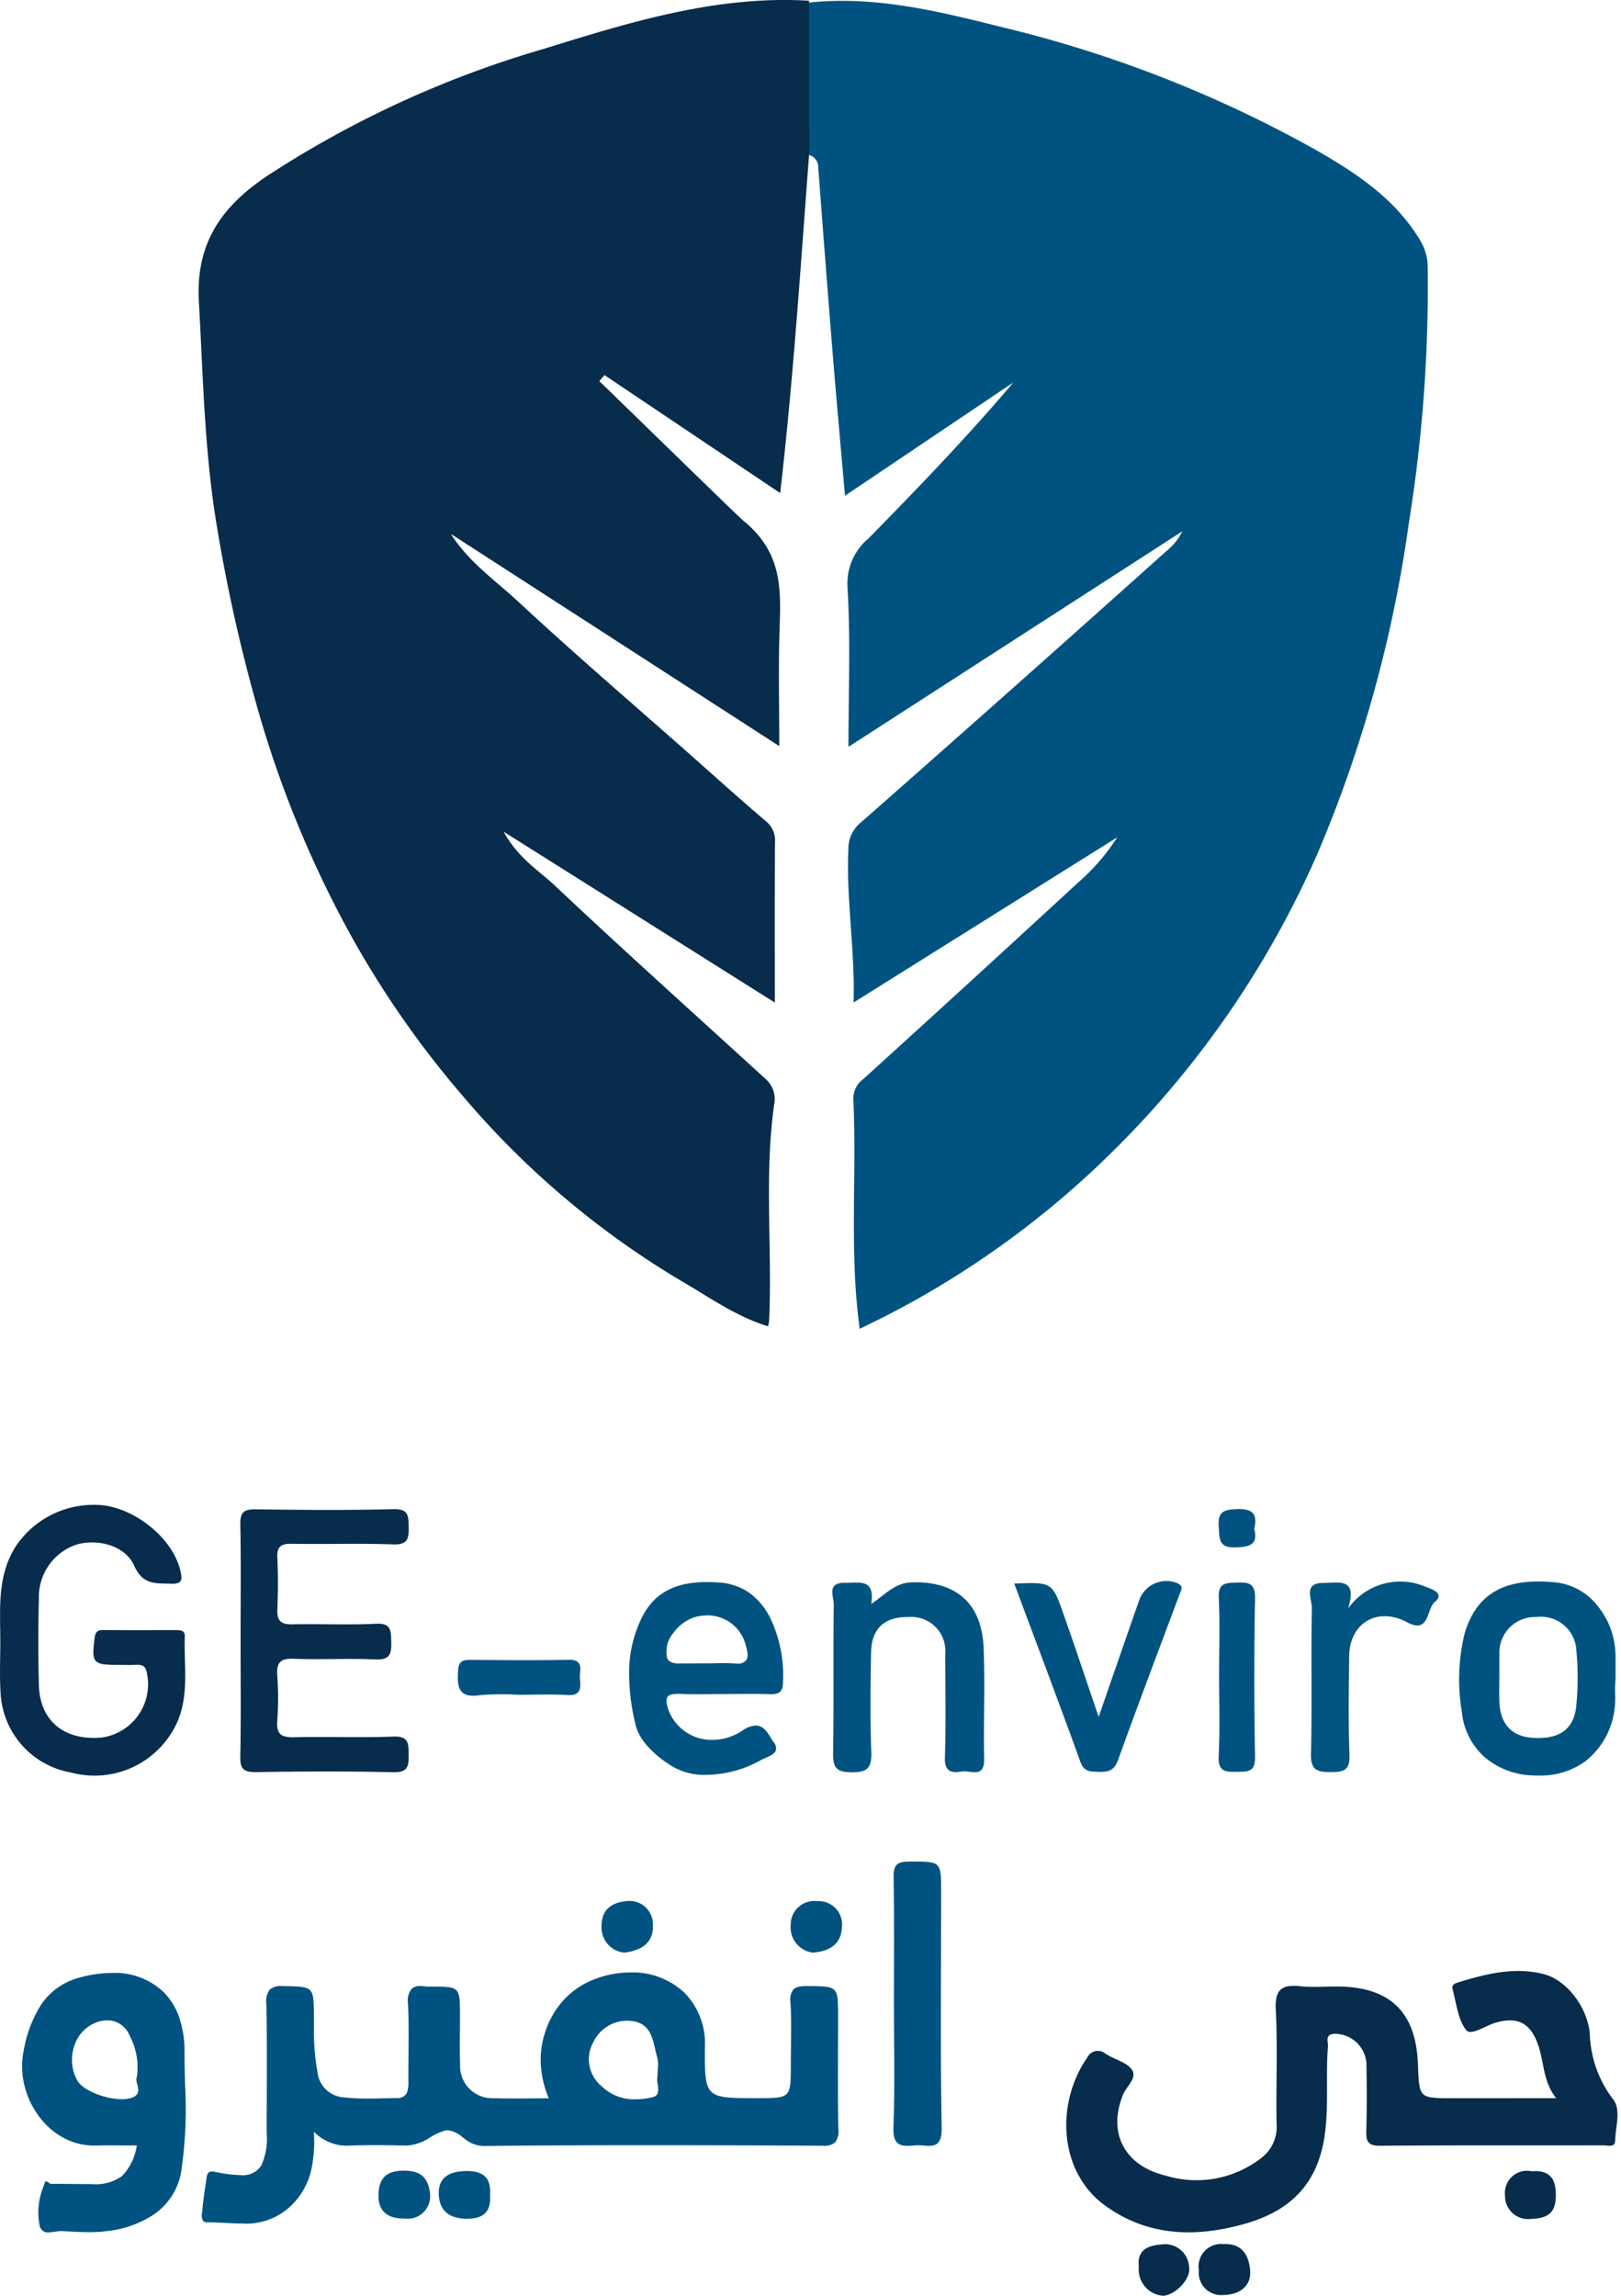 <svg xmlns="http://www.w3.org/2000/svg" width="149.026" height="211.061" viewBox="0 0 149.026 211.061">
    <g data-name="Group 38369">
        <path data-name="Path 11649" d="M312.962 164.953c6.042-.63 11.828.78 17.6 2.23a112.973 112.973 0 0 1 29.075 11.37c3.658 2.1 7.169 4.424 9.439 8.154a4.847 4.847 0 0 1 .762 2.527 137.353 137.353 0 0 1-1.74 23.6 119.559 119.559 0 0 1-8.4 30.377 88.126 88.126 0 0 1-18.742 27.289 84.5 84.5 0 0 1-20.656 15.055c-.854.442-1.723.855-2.685 1.331-.972-7.151-.253-14.118-.582-21.056a2.221 2.221 0 0 1 .913-1.907q9.89-8.973 19.706-18.027a19.456 19.456 0 0 0 3.645-4.2l-24.241 15.189c.134-4.968-.7-9.518-.475-14.12a3.044 3.044 0 0 1 1.161-2.446q14.087-12.4 28.065-24.932a5.333 5.333 0 0 0 1.464-1.817l-30.686 19.81c0-5.173.2-9.927-.091-14.651a5.427 5.427 0 0 1 1.954-4.531c4.538-4.631 9.044-9.292 13.289-14.314l-15.473 10.41c-.394-4.531-.785-8.806-1.132-13.084-.461-5.681-.892-11.364-1.324-17.047a1.18 1.18 0 0 0-.832-1.195 27.591 27.591 0 0 1-.014-14.015z" transform="translate(-238.581 -164.72)" style="fill:#005380"/>
        <path data-name="Path 11650" d="m246.808 165.058.013 14.015c-.794 10.328-1.445 20.67-2.671 31.249L228 199.477l-.477.554c3.718 3.594 13.25 12.92 13.3 12.88 3.591 2.956 3.388 6.363 3.268 10.084-.108 3.375-.023 6.757-.023 10.589l-30.188-19.506c1.61 2.573 4.071 4.257 6.207 6.241 5.163 4.8 10.519 9.385 15.8 14.057 2.3 2.037 4.587 4.1 6.924 6.092a2.249 2.249 0 0 1 .865 1.927c-.037 4.774-.018 9.549-.018 14.768l-24.931-15.712c1.349 2.46 3.211 3.544 4.678 4.928 6.4 6.036 12.956 11.909 19.448 17.848a2.45 2.45 0 0 1 .751 2.268c-.944 6.621-.162 13.282-.469 19.918 0 .075-.026.149-.094.516-2.882-.885-5.292-2.6-7.8-4.067A79.585 79.585 0 0 1 215 265.78a88.35 88.35 0 0 1-10.561-15.237 99.837 99.837 0 0 1-8.585-21.316 151.436 151.436 0 0 1-3.6-16.531c-1.043-6.612-1.167-13.3-1.544-19.972-.306-5.427 2.121-8.752 6.237-11.533a94.677 94.677 0 0 1 25.3-11.654c8.006-2.483 16.008-4.988 24.561-4.479z" transform="translate(-172.426 -164.992)" style="fill:#072c4c"/>
    </g>
    <g data-name="Group 38365">
        <g data-name="Group 38367">
            <path data-name="Subtraction 16" d="M3.69 23.085c-.519 0-1.044-.029-1.551-.057h-.061c-.492-.026-1-.054-1.5-.054H.513a.5.5 0 0 1-.4-.142 1.019 1.019 0 0 1-.085-.761c.008-.065.016-.126.02-.181.065-.8.184-1.616.3-2.4.03-.209.065-.444.1-.669.051-.36.2-.521.475-.521a1.97 1.97 0 0 1 .39.057h.008l.153.031a11.277 11.277 0 0 0 2.047.241 2.012 2.012 0 0 0 1.942-.87 5.965 5.965 0 0 0 .5-2.979c0-.962 0-1.929.008-2.864.01-2.945.021-5.991-.034-8.985a1.8 1.8 0 0 1 .309-1.351 1.528 1.528 0 0 1 1.144-.325h.141l.23.006c2.519.063 2.519.063 2.549 2.775V4.1c0 .246 0 .5.005.737a21.524 21.524 0 0 0 .316 4.311 2.6 2.6 0 0 0 2.393 2.338 20.486 20.486 0 0 0 2.283.109c.563 0 1.137-.014 1.691-.028h.089c.284-.007.578-.014.866-.019a.906.906 0 0 0 .9-.493 2.571 2.571 0 0 0 .137-1.056c0-.779 0-1.573.011-2.339.014-1.566.029-3.183-.045-4.77a1.8 1.8 0 0 1 .311-1.355 1.088 1.088 0 0 1 .829-.286 3.231 3.231 0 0 1 .509.046.89.89 0 0 0 .144.011h.612c1.218 0 1.782.036 2.073.375s.3.991.3 2.277c0 .469 0 .957-.007 1.387-.008 1.034-.015 2.1.017 3.153a2.958 2.958 0 0 0 3.067 3.066c.559.016 1.169.024 1.922.024.489 0 .978 0 1.522-.007h.1c.5 0 1.016-.007 1.541-.007a9.5 9.5 0 0 1-.735-3.149 8.093 8.093 0 0 1 .463-3.105 7.963 7.963 0 0 1 1.754-2.9A7.46 7.46 0 0 1 36.21.584 9.3 9.3 0 0 1 39.423 0a6.957 6.957 0 0 1 5.009 1.927 6.707 6.707 0 0 1 1.822 4.91c-.016 2.27-.024 3.52.574 4.122s1.809.6 4.22.6c3.1 0 3.1 0 3.1-3.073 0-.573.008-1.156.016-1.719.018-1.316.036-2.676-.044-4.007a1.544 1.544 0 0 1 .256-1.178c.215-.229.566-.323 1.21-.323h.271c2.637.029 2.637.029 2.637 2.8 0 .945 0 1.907-.006 2.837v.032c-.007 2.426-.015 4.935.027 7.4a1.755 1.755 0 0 1-.286 1.294 1.56 1.56 0 0 1-1.143.315h-.028a2701.75 2701.75 0 0 0-15.727-.052c-5.587 0-10.649.024-15.475.074h-.019a2.947 2.947 0 0 1-1.756-.727L24 15.177l-.032-.023a2.462 2.462 0 0 0-1.356-.642 1.15 1.15 0 0 0-.308.043 5.837 5.837 0 0 0-1.314.612 4.321 4.321 0 0 1-2.148.753h-.059c-.775-.018-1.8-.038-2.827-.038-.918 0-1.738.016-2.506.048h-.185a4.245 4.245 0 0 1-2.967-1.284 12.541 12.541 0 0 1-.269 3.65 6.62 6.62 0 0 1-1.735 3.065 5.942 5.942 0 0 1-4.604 1.724zM39.073 4.44a3.44 3.44 0 0 0-3.064 1.944 3.2 3.2 0 0 0 .718 4.052 4.281 4.281 0 0 0 3.15 1.229 6.577 6.577 0 0 0 1.594-.2c.584-.147.508-.685.435-1.206a1.792 1.792 0 0 1-.012-.737c0-.22.013-.427.026-.626a3.082 3.082 0 0 0-.05-1.087 10.254 10.254 0 0 1-.2-.79c-.281-1.2-.571-2.445-2.318-2.566a2.91 2.91 0 0 0-.279-.013z" transform="translate(18.554 181.332)" style="stroke:transparent;stroke-miterlimit:10;fill:#005380"/>
            <path data-name="Path 11652" d="M417.155 571.086c-1.2-1.505-1.107-3.242-1.627-4.8-.7-2.1-1.892-2.742-3.951-2.138-.927.272-2.26 1.226-2.691.681-.764-.966-.9-2.442-1.246-3.719-.132-.484.21-.582.655-.717 2.519-.764 5.046-1.382 7.685-.724 2.079.519 4 2.94 4.263 5.435a10.478 10.478 0 0 0 2.116 6.048c.809.971.239 2.535.22 3.827-.01.684-.7.44-1.1.441-6.842.015-13.684-.016-20.525.038-1.122.009-1.282-.425-1.256-1.378.058-2.1.05-4.211.007-6.315a2.934 2.934 0 0 0-2.953-2.6c-.9.068-.544.736-.58 1.175-.222 2.724.095 5.441-.307 8.2-.667 4.572-3.285 6.984-7.5 8.14-4.489 1.231-8.8 1.085-12.685-1.727-4.252-3.077-4.576-9.365-1.636-13.6a1.081 1.081 0 0 1 1.676-.36c.79.528 1.916.757 2.418 1.458.551.771-.5 1.543-.812 2.325-1.431 3.563.179 6.533 3.955 7.437a9.715 9.715 0 0 0 8.868-1.713 3.585 3.585 0 0 0 1.3-3.089c-.06-3.486.11-6.98-.072-10.457-.1-1.911.59-2.341 2.286-2.16 1.171.125 2.366.008 3.55.027 5.12.079 7.058 2.813 7.232 7.118.127 3.147.049 3.15 3.205 3.15z" transform="translate(-274.088 -378.19)" style="fill:#072c4c"/>
            <path data-name="Subtraction 17" d="M2.461 23.851a.756.756 0 0 1-.829-.549 6.161 6.161 0 0 1 .352-3.69l.09-.3c.03-.1.074-.152.135-.152a.459.459 0 0 1 .22.112l.012.009a.5.5 0 0 0 .259.119c.221 0 .452-.006.705-.006.413 0 .849.005 1.2.009h.038c.454.006.864.011 1.279.011h.526a4.083 4.083 0 0 0 2.752-.749 5.144 5.144 0 0 0 1.348-2.8h-.025c-.359 0-.72 0-1.07-.006h-.1c-.34 0-.763-.006-1.163-.006-.537 0-.975.006-1.38.019h-.19a5.876 5.876 0 0 1-2.735-.672 6.817 6.817 0 0 1-2.144-1.771 7.889 7.889 0 0 1-1.492-2.956 7.3 7.3 0 0 1-.1-3.329 11.584 11.584 0 0 1 1.59-4.209A6.092 6.092 0 0 1 5.358.41 11.4 11.4 0 0 1 8.286 0a6.5 6.5 0 0 1 4.731 1.765 6.121 6.121 0 0 1 1.416 2.289 9.54 9.54 0 0 1 .5 3.229c0 .966.024 1.949.048 2.9a39.554 39.554 0 0 1-.349 8.059 5.955 5.955 0 0 1-2.555 3.988 9.668 9.668 0 0 1-4.23 1.5 13.077 13.077 0 0 1-1.75.1c-.73 0-1.472-.043-2.191-.085l-.193-.011h-.091a4.082 4.082 0 0 0-.543.053H3.052a4.311 4.311 0 0 1-.591.064zM7.853 4.358a3.073 3.073 0 0 0-1.027.193 3.379 3.379 0 0 0-1.995 2.071A3.946 3.946 0 0 0 5.1 9.929c.5.848 2.516 1.681 4.081 1.681a2.843 2.843 0 0 0 .838-.109c.843-.261.688-.834.564-1.295-.067-.246-.124-.458-.038-.6A6.124 6.124 0 0 0 9.9 5.791a2.213 2.213 0 0 0-2.047-1.433z" transform="translate(2.029 181.379)" style="stroke:transparent;stroke-miterlimit:10;fill:#005380"/>
            <path data-name="Path 11659" d="M331.919 546.772c0-3.807.041-7.614-.025-11.419-.02-1.125.316-1.429 1.43-1.429 2.94 0 2.94-.062 2.94 2.846 0 7.219-.084 14.44.049 21.656.042 2.267-1.38 1.48-2.439 1.59-1.18.122-2.076.135-2-1.63.154-3.866.045-7.742.045-11.614z" transform="translate(-249.739 -362.784)" style="fill:#005380"/>
            <path data-name="Path 11664" d="M402.973 625.348a2.072 2.072 0 0 1 2.268-2.4c1.713-.078 2.308 1.023 2.441 2.358.162 1.634-1.153 2.31-2.431 2.319a2.064 2.064 0 0 1-2.278-2.277z" transform="translate(-292.757 -416.64)" style="fill:#072c4c"/>
            <path data-name="Path 11665" d="M266.079 547.851a2.3 2.3 0 0 1-2.116-2.407c-.037-1.631 1.053-2.226 2.316-2.329a2.141 2.141 0 0 1 2.4 2.237c.057 1.539-.961 2.289-2.6 2.499z" transform="translate(-208.657 -368.339)" style="fill:#005380"/>
            <path data-name="Path 11666" d="M309.988 547.871a2.346 2.346 0 0 1-2.014-2.567 2.169 2.169 0 0 1 2.468-2.161 2.142 2.142 0 0 1 2.244 2.39c-.066 1.54-1.113 2.228-2.698 2.338z" transform="translate(-235.282 -368.359)" style="fill:#005380"/>
            <path data-name="Path 11667" d="M230.775 608.118c.128 1.6-.624 2.246-2.213 2.216-1.486-.028-2.4-.695-2.495-2.129-.108-1.632.9-2.223 2.453-2.257s2.374.541 2.255 2.17z" transform="translate(-185.725 -406.356)" style="fill:#005380"/>
            <path data-name="Path 11668" d="M216.785 608.06a2.056 2.056 0 0 1-2.272 2.209c-1.518.024-2.513-.552-2.472-2.192.035-1.386.587-2.187 2.234-2.213 1.662-.026 2.365.636 2.51 2.196z" transform="translate(-177.244 -406.306)" style="fill:#005380"/>
            <path data-name="Path 11669" d="M476.691 605.962c1.636-.122 2.221.647 2.22 2.2 0 1.609-.709 2.125-2.248 2.175a2.118 2.118 0 0 1-2.424-2.148 2.035 2.035 0 0 1 2.452-2.227z" transform="translate(-335.875 -406.349)" style="fill:#072c4c"/>
            <path data-name="Path 11670" d="M388.968 625.107c-.2-1.63.882-1.994 2.135-2.09a2.212 2.212 0 0 1 2.49 2.118c.173 1.086-1.318 2.572-2.413 2.6a2.41 2.41 0 0 1-2.212-2.628z" transform="translate(-284.271 -416.679)" style="fill:#072c4c"/>
        </g>
        <g data-name="Group 38368">
            <path data-name="Path 11654" d="M127.024 463.508c.005-3-.33-6.026 1.4-8.788a8.619 8.619 0 0 1 8.077-3.8c3.158.4 6.421 3.167 7.076 6.009.154.669.282 1.242-.816 1.2-1.413-.057-2.623.154-3.424-1.653-.827-1.865-3.355-2.513-5.323-1.943a5.09 5.09 0 0 0-3.444 4.986q-.1 3.945 0 7.9c.079 3.307 2.319 5.154 5.759 4.852a4.944 4.944 0 0 0 4.188-5.848c-.1-.717-.408-.867-1.019-.84-.591.026-1.185.006-1.777.005-2.151 0-2.308-.21-2.043-2.345.066-.533.14-.861.77-.856 2.237.018 4.475.006 6.712.007.4 0 .846.012.826.566-.109 2.965.551 6.007-1.168 8.791a8.335 8.335 0 0 1-9.335 3.723 7.82 7.82 0 0 1-6.439-7.419c-.092-1.516-.02-3.034-.02-4.547z" transform="translate(-126.996 -312.529)" style="fill:#082c4d"/>
            <path data-name="Path 11655" d="M182.954 463.79c0-3.489.046-6.978-.026-10.465-.023-1.131.325-1.426 1.43-1.41 4.211.062 8.426.093 12.637-.013 1.405-.036 1.391.611 1.414 1.638.025 1.1-.11 1.649-1.453 1.6-3.09-.113-6.187 0-9.28-.057-1.018-.02-1.4.263-1.344 1.315.078 1.576.067 3.16 0 4.738-.043 1.042.351 1.375 1.372 1.353 2.566-.055 5.139.074 7.7-.053 1.429-.071 1.369.658 1.4 1.662.037 1.106-.124 1.68-1.465 1.618-2.5-.115-5 .037-7.5-.062-1.255-.05-1.6.377-1.514 1.565a28.45 28.45 0 0 1 0 4.143c-.1 1.271.417 1.539 1.587 1.509 3.026-.076 6.059.058 9.081-.062 1.409-.056 1.4.617 1.41 1.645.006 1.045-.03 1.666-1.421 1.632-4.21-.1-8.425-.076-12.637-.012-1.119.017-1.439-.307-1.419-1.422.074-3.621.028-7.242.028-10.862z" transform="translate(-160.835 -313.158)" style="fill:#072c4c"/>
            <path data-name="Subtraction 14" d="M7.12 17.726a5.808 5.808 0 0 1-3.52-1.012c-.767-.5-2.595-1.862-3-3.566A19.557 19.557 0 0 1 0 8.113a11.344 11.344 0 0 1 1.2-4.905C2.311 1.019 4.2 0 7.144 0c.335 0 .694.013 1.068.039a5.417 5.417 0 0 1 2.918 1.009 6.4 6.4 0 0 1 1.918 2.411 12.255 12.255 0 0 1 1.1 5.722c0 .823-.287 1.129-1.042 1.129h-.109a50.723 50.723 0 0 0-1.769-.026c-.442 0-.895 0-1.319.007-.363 0-.816.006-1.246.006-.375 0-.751 0-1.2.007-.35 0-.786.007-1.2.007-.595 0-1.085-.008-1.542-.026-.091 0-.176-.005-.26-.005-.511 0-.788.082-.925.273-.153.213-.133.581.063 1.158a4.239 4.239 0 0 0 4.068 2.8 5 5 0 0 0 2.762-.862 2.258 2.258 0 0 1 1.208-.456c.7 0 1.074.607 1.4 1.143.085.138.165.267.248.384a.861.861 0 0 1 .211.722c-.1.359-.57.563-.985.744h-.006c-.15.065-.292.127-.412.194a10.466 10.466 0 0 1-4.973 1.346zM8.675 7.454c.383 0 .694.01.98.032.093.006.175.01.248.01a1 1 0 0 0 .851-.3c.182-.242.179-.639-.01-1.288a3.623 3.623 0 0 0-3.529-2.844 4.528 4.528 0 0 0-1.173.161 3.88 3.88 0 0 0-1.949 1.427 2.609 2.609 0 0 0-.635 2.121c.02.646.766.716 1.086.716a1.354 1.354 0 0 0 .25-.017 4.5 4.5 0 0 0 .515.011c.294 0 .714 0 1.284-.008h.5c.252 0 .509 0 .757-.009h.069c.248-.007.504-.012.756-.012z" transform="translate(57.839 145.444)" style="stroke:transparent;stroke-miterlimit:10;fill:#005380"/>
            <path data-name="Subtraction 15" d="M7.257 17.839c-.16 0-.325 0-.489-.011a7.127 7.127 0 0 1-4.428-1.674 6.355 6.355 0 0 1-2.1-4.171A17.806 17.806 0 0 1 .5 4.759C1.475 1.512 3.621 0 7.25 0a15.862 15.862 0 0 1 1.759.1 5.686 5.686 0 0 1 3.72 2.155 7.291 7.291 0 0 1 1.633 4.4c.013.483.01.956.006 1.5v.849a10.41 10.41 0 0 0-.042 1.3 7.908 7.908 0 0 1-.236 2.41 7.2 7.2 0 0 1-2.479 3.8 7.039 7.039 0 0 1-4.354 1.325zM7.233 3.253c-.11 0-.222 0-.334.011a3.272 3.272 0 0 0-3.207 3.461c-.014.437-.011.882-.007 1.312v.656c0 .238 0 .478-.005.709-.006.544-.011 1.1.009 1.655.074 2.047 1.137 3.193 3.074 3.315.2.011.355.017.5.017 2.163 0 3.308-.977 3.5-2.989a27.627 27.627 0 0 0 0-5.11 3.25 3.25 0 0 0-3.529-3.037z" transform="translate(134.156 145.394)" style="stroke:transparent;stroke-miterlimit:10;fill:#005380"/>
            <path data-name="Path 11658" d="M324.292 470.916c1.285-.855 2.163-1.941 3.7-1.991 4.044-.131 6.462 1.894 6.632 5.983.142 3.415-.016 6.841.051 10.261.036 1.833-1.271 1.007-2.063 1.147-.949.167-1.583.017-1.544-1.279.1-3.155.042-6.314.027-9.472a3.133 3.133 0 0 0-3.356-3.452c-2.235-.029-3.423 1.051-3.46 3.3-.05 3.025-.091 6.055.02 9.077.053 1.445-.3 1.917-1.825 1.9-1.452-.012-1.708-.494-1.685-1.809.078-4.538 0-9.078.061-13.616.01-.724-.682-2.013 1-1.994 1.263.017 2.84-.456 2.442 1.945z" transform="translate(-244.199 -323.456)" style="fill:#005380"/>
            <path data-name="Path 11660" d="M363.058 468.852c3.457-.137 3.485-.147 4.513 2.758 1.082 3.058 2.1 6.138 3.249 9.493 1.287-3.709 2.493-7.207 3.716-10.7a2.647 2.647 0 0 1 3.487-1.6c.688.286.353.7.2 1.11-1.884 5.058-3.8 10.1-5.628 15.181-.353.978-.945 1.092-1.8 1.062-.726-.026-1.316.018-1.651-.907-1.967-5.437-4.014-10.844-6.086-16.397z" transform="translate(-269.814 -323.265)" style="fill:#005380"/>
            <path data-name="Path 11661" d="M435.4 471.256a5.881 5.881 0 0 1 7.152-1.983c.519.186 1.777.6.813 1.39-.784.645-.453 2.976-2.556 1.854-2.711-1.445-5.279.073-5.312 3.117-.033 3.026-.086 6.056.028 9.079.052 1.4-.5 1.582-1.695 1.584-1.25 0-1.879-.148-1.842-1.669.107-4.472-.008-8.948.081-13.421.016-.806-.856-2.326 1.1-2.3 1.331.012 3.131-.549 2.231 2.349z" transform="translate(-311.461 -323.382)" style="fill:#005480"/>
            <path data-name="Path 11662" d="M410.682 477.482c0-2.365.083-4.734-.03-7.094-.068-1.429.709-1.362 1.7-1.4 1.08-.036 1.658.09 1.634 1.441a396.11 396.11 0 0 0 0 14.584c.029 1.455-.713 1.352-1.688 1.374-1.042.024-1.721-.031-1.656-1.422.124-2.486.04-4.986.04-7.483z" transform="translate(-298.604 -323.497)" style="fill:#005380"/>
            <path data-name="Path 11663" d="M239.128 490.175a23.048 23.048 0 0 0-3.536.034c-2.008.316-2.1-.786-2.012-2.268.045-.8.377-.982 1.086-.977 3.017.021 6.035.055 9.05-.011 1.52-.034 1 1.012 1.066 1.746.077.811.129 1.573-1.13 1.5-1.503-.099-3.016-.026-4.524-.024z" transform="translate(-191.467 -334.365)" style="fill:#005380"/>
            <path data-name="Path 11671" d="M413.9 453.681c.372 1.492-.409 1.667-1.687 1.727-1.633.077-1.5-.831-1.581-1.942-.1-1.387.518-1.534 1.688-1.581 1.437-.057 1.899.456 1.58 1.796z" transform="translate(-298.591 -313.148)" style="fill:#005380"/>
        </g>
    </g>
</svg>
